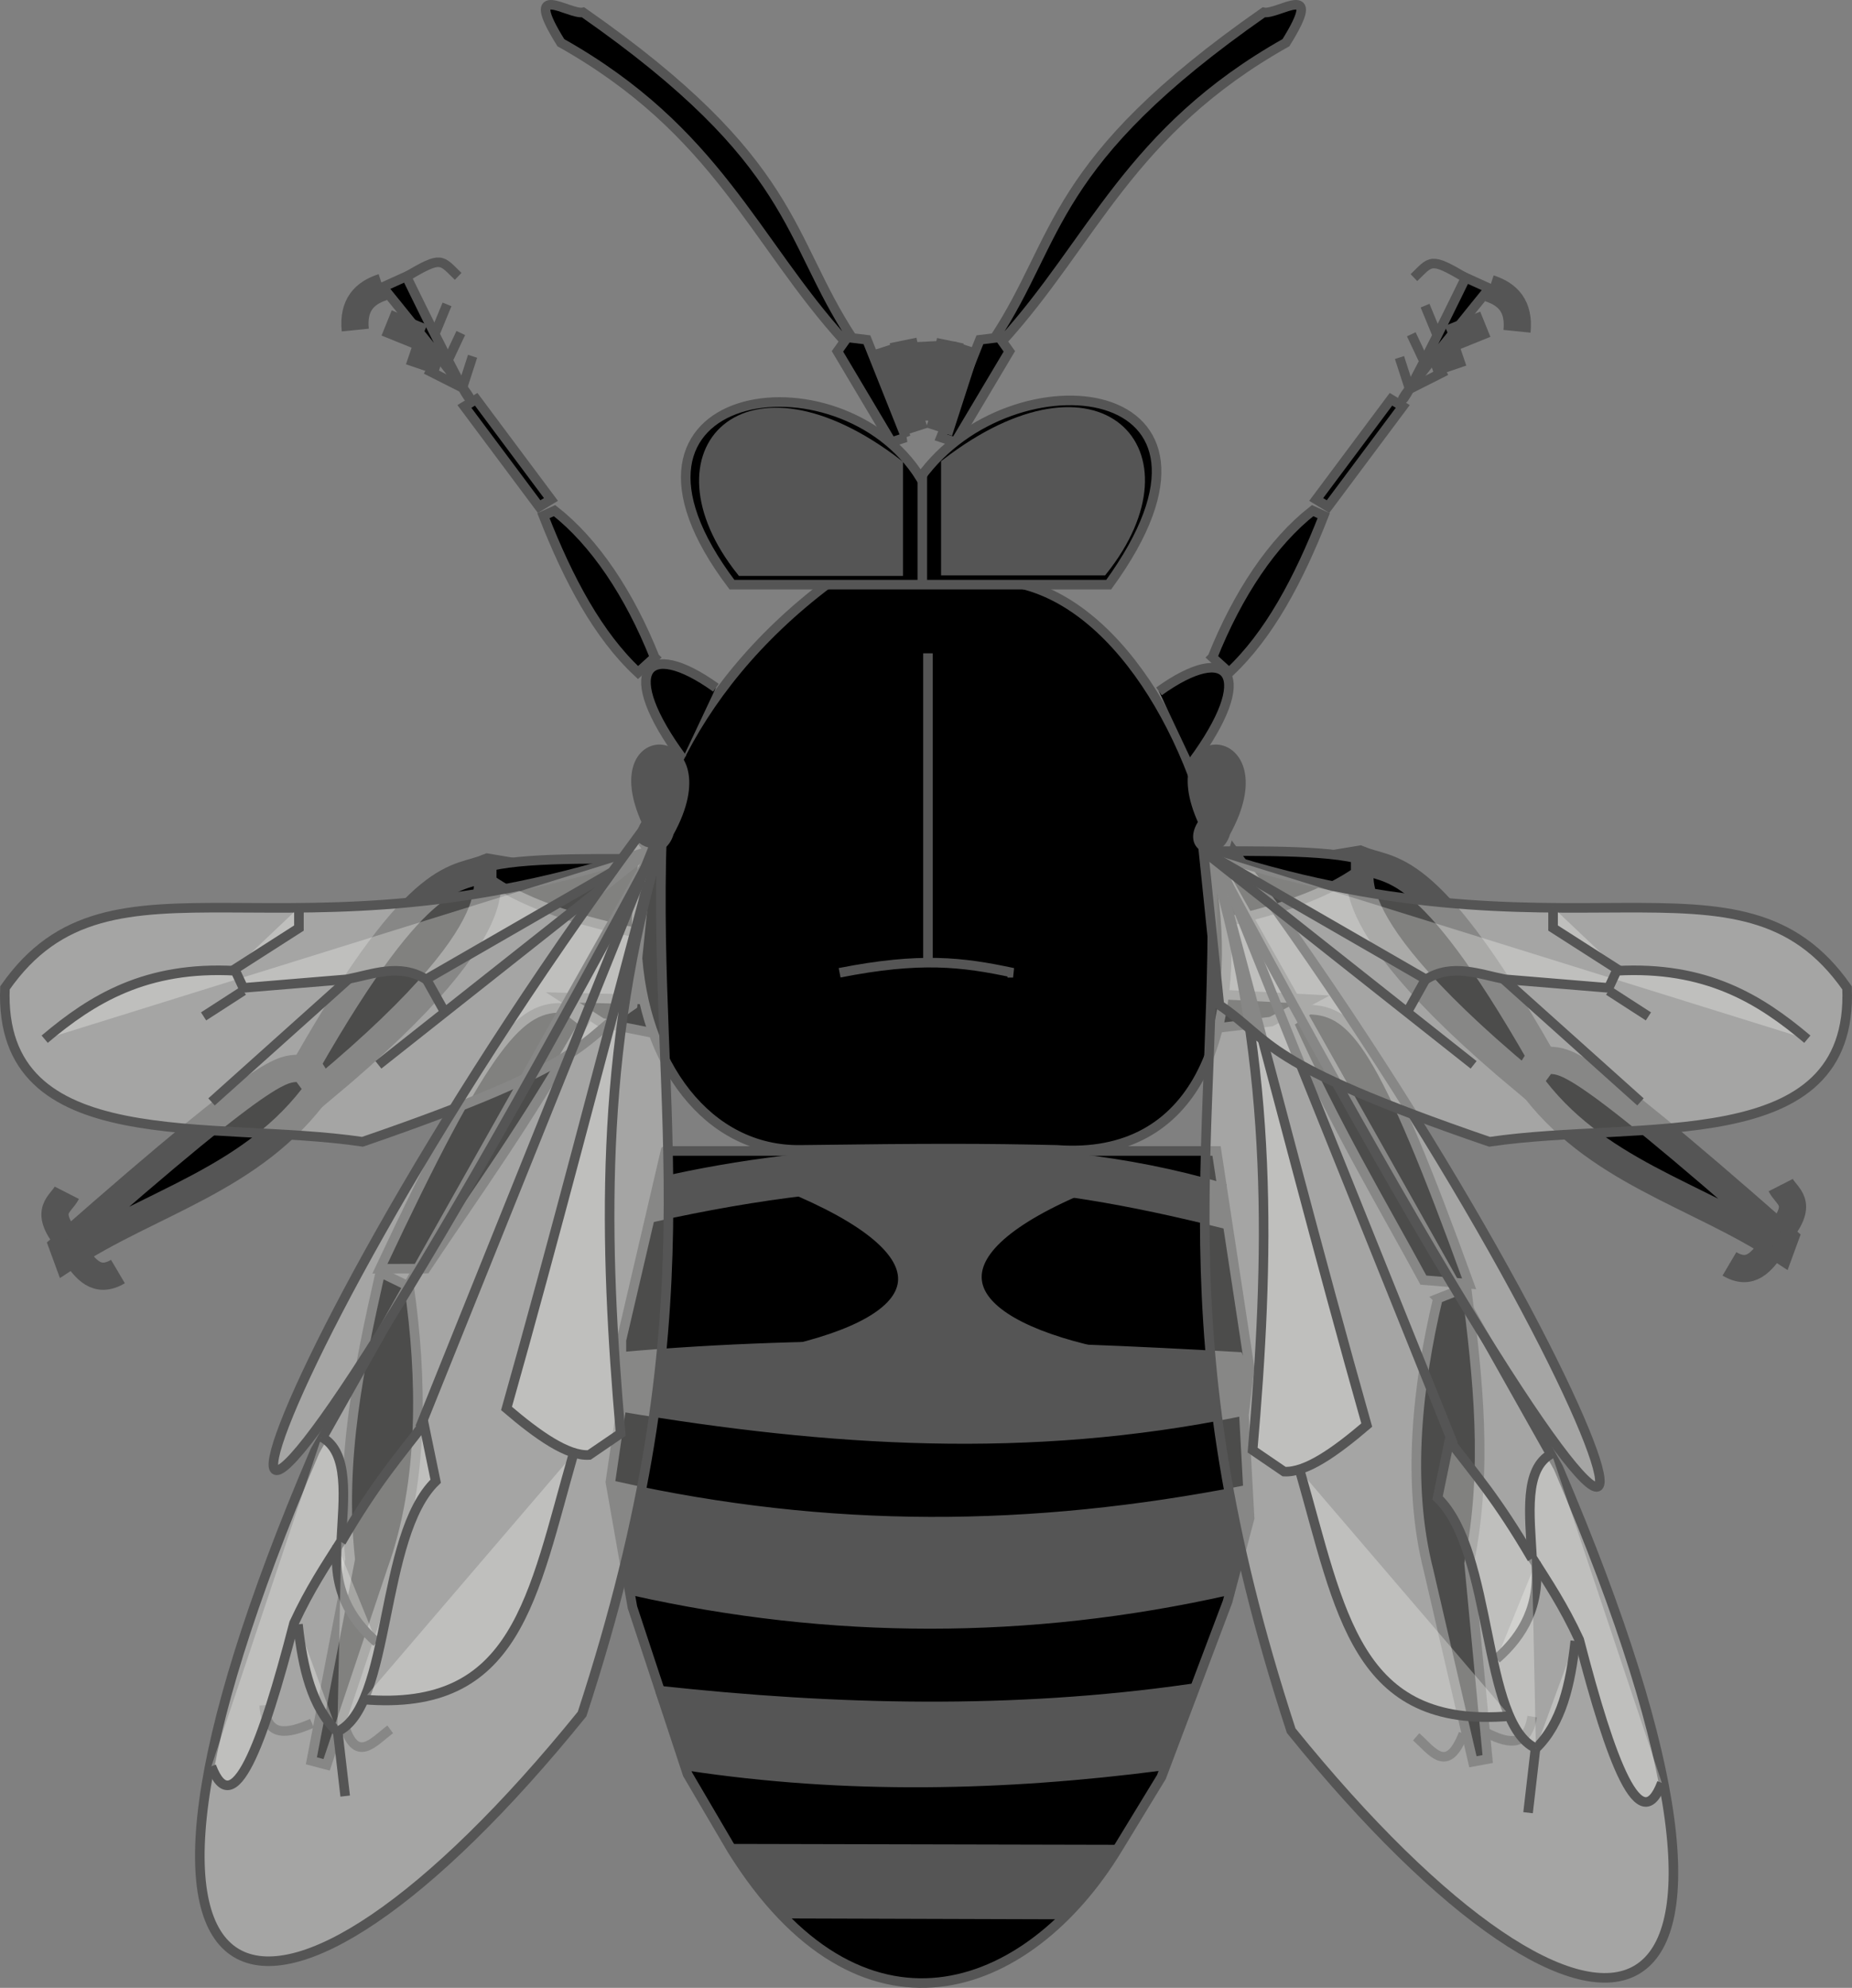 <svg xmlns:dc="http://purl.org/dc/elements/1.1/" xmlns:cc="http://creativecommons.org/ns#" xmlns:rdf="http://www.w3.org/1999/02/22-rdf-syntax-ns#" xmlns="http://www.w3.org/2000/svg" version="1.0" width="580.549" height="623.001">
  <rect width="100%" height="100%" fill="#808080" stroke="none"/>
  <g>
    <path d="m 177.131,315.898 5.942,4.595 c -18.311,32.256 -33.445,52.777 -49.607,77.092 l -14.384,0.049 c 33.954,-72.356 43.894,-82.534 58.049,-81.736 z" fill-opacity="1" fill-rule="evenodd" stroke="#555" stroke-width="3" stroke-linecap="butt" stroke-linejoin="miter" stroke-miterlimit="4" stroke-opacity="1" stroke-dasharray="none"/>
    <path d="m 128.245,403.192 -9.039,-4.409 c -6.573,29.191 -12.749,58.47 -9.433,89.851 l -12.163,63.209 4.777,1.264 20.508,-61.155 c 10.12,-28.102 9.338,-60.705 5.351,-88.76 z" fill-opacity="1" fill-rule="evenodd" stroke="#555" stroke-width="3" stroke-linecap="butt" stroke-linejoin="miter" stroke-miterlimit="4" stroke-opacity="1" stroke-dasharray="none"/>
    <path d="m 107.655,539.869 c 3.824,13.404 9.392,6.019 14.667,2.126" fill="none" stroke="#555" stroke-width="3" stroke-linecap="butt" stroke-linejoin="miter" stroke-miterlimit="4" stroke-opacity="1" stroke-dasharray="none"/>
    <path d="m 97.802,540.088 c -7.699,3.356 -14.323,4.628 -14.981,-5.661" fill="none" stroke="#555" stroke-width="3" stroke-linecap="butt" stroke-linejoin="miter" stroke-miterlimit="4" stroke-opacity="1" stroke-dasharray="none"/>
    <path d="m 225.602,313.829 -49.216,-1.211 12.221,7.942 44.127,8.759 -7.132,-15.491 z" fill-opacity="1" fill-rule="evenodd" stroke="#555" stroke-width="3" stroke-linecap="butt" stroke-linejoin="miter" stroke-miterlimit="4" stroke-opacity="1" stroke-dasharray="none"/>
    <path d="m 410.344,316.417 -6.351,4.119 c 15.222,33.556 28.38,55.175 42.205,80.653 l 14.327,1.162 c -27.053,-74.722 -36.003,-85.632 -50.181,-85.934 z" fill-opacity="1" fill-rule="evenodd" stroke="#555" stroke-width="3" stroke-linecap="butt" stroke-linejoin="miter" stroke-miterlimit="4" stroke-opacity="1" stroke-dasharray="none"/>
    <path d="m 450.728,406.962 8.946,-3.549 c 3.594,28.382 6.805,56.819 0.849,86.566 l 5.825,61.305 -4.632,0.857 -13.903,-59.955 c -7.047,-27.602 -3.378,-58.704 2.915,-85.224 z" fill-opacity="1" fill-rule="evenodd" stroke="#555" stroke-width="3" stroke-linecap="butt" stroke-linejoin="miter" stroke-miterlimit="4" stroke-opacity="1" stroke-dasharray="none"/>
    <path d="m 458.738,543.346 c -5.066,13.059 -9.922,5.27 -14.813,0.983" fill="none" stroke="#555" stroke-width="3" stroke-linecap="butt" stroke-linejoin="miter" stroke-miterlimit="4" stroke-opacity="1" stroke-dasharray="none"/>
    <path d="m 464.83,542.475 c 7.357,3.94 13.837,5.721 15.457,-4.48" fill="none" stroke="#555" stroke-width="3" stroke-linecap="butt" stroke-linejoin="miter" stroke-miterlimit="4" stroke-opacity="1" stroke-dasharray="none"/>
    <path d="m 362.242,310.602 49.151,2.604 -12.921,6.967 -44.787,5.311 8.557,-14.882 z" fill-opacity="1" fill-rule="evenodd" stroke="#555" stroke-width="3" stroke-linecap="butt" stroke-linejoin="miter" stroke-miterlimit="4" stroke-opacity="1" stroke-dasharray="none"/>
    <g>
      <g fill-opacity="1" stroke="#555" stroke-width="8.526" stroke-miterlimit="4" stroke-opacity="1" stroke-dasharray="none">
        <path d="m152.9, 271.8 c-3.706,1.374 15.59,13.43 -51.8,69.52 l-4.934,-7.849 c36.24,-63.49 47.19,-57.33 56.74,-61.67 z" fill-opacity="1" fill-rule="evenodd" stroke="#555" stroke-width="8.526" stroke-linecap="butt" stroke-linejoin="miter" stroke-miterlimit="4" stroke-opacity="1" stroke-dasharray="none"/>
        <path d="m94.94, 334.6 4.934,6.728 c-20.35,28.41 -52.54,35.28 -78.94,52.7 l-1.233,-3.364 c70.12,-61.68 68.38,-54.78 75.24,-56.07 z" fill-opacity="1" fill-rule="evenodd" stroke="#555" stroke-width="8.526" stroke-linecap="butt" stroke-linejoin="miter" stroke-miterlimit="4" stroke-opacity="1" stroke-dasharray="none"/>
        <path d="m20.94, 388.4 c-7.285,-9.274 -1.894,-10.87 0,-14.58" fill-opacity="1" fill-rule="evenodd" stroke="#555" stroke-width="8.526" stroke-linecap="butt" stroke-linejoin="miter" stroke-miterlimit="4" stroke-opacity="1" stroke-dasharray="none"/>
        <path d="m23.4, 392.9 c3.432,4.844 6.92,9.534 13.57,5.607" fill-opacity="1" fill-rule="evenodd" stroke="#555" stroke-width="8.526" stroke-linecap="butt" stroke-linejoin="miter" stroke-miterlimit="4" stroke-opacity="1" stroke-dasharray="none"/>
      </g>
      <path d="m 209.01,269.139 c 7.401,13.036 4.335,19.641 11.736,26.912 -27.81,-4.179 -51.894,-10.051 -66.605,-20.184 l 0,-4.485 c 12.353,-2.973 39.469,-2.039 54.869,-2.243 z" fill-opacity="1" fill-rule="evenodd" stroke="#555" stroke-width="3" stroke-linecap="butt" stroke-linejoin="miter" stroke-miterlimit="4" stroke-opacity="1" stroke-dasharray="none"/>
    </g>
    <g>
      <g fill-opacity="1" stroke="#555" stroke-width="8.526" stroke-miterlimit="4" stroke-opacity="1" stroke-dasharray="none">
        <path d="m426.2, 269.3 c3.706,1.374 -15.59,13.43 51.8,69.52 l4.934,-7.849 c-36.24,-63.49 -47.19,-57.33 -56.74,-61.67 z" fill-opacity="1" fill-rule="evenodd" stroke="#555" stroke-width="8.526" stroke-linecap="butt" stroke-linejoin="miter" stroke-miterlimit="4" stroke-opacity="1" stroke-dasharray="none"/>
        <path d="m484.2, 332.1 -4.934,6.728 c20.35,28.41 52.54,35.28 78.94,52.7 l1.233,-3.364 c-70.12,-61.68 -68.38,-54.78 -75.24,-56.07 z" fill-opacity="1" fill-rule="evenodd" stroke="#555" stroke-width="8.526" stroke-linecap="butt" stroke-linejoin="miter" stroke-miterlimit="4" stroke-opacity="1" stroke-dasharray="none"/>
        <path d="m558.2, 386 c7.285,-9.274 1.894,-10.87 0,-14.58" fill-opacity="1" fill-rule="evenodd" stroke="#555" stroke-width="8.526" stroke-linecap="butt" stroke-linejoin="miter" stroke-miterlimit="4" stroke-opacity="1" stroke-dasharray="none"/>
        <path d="m555.7, 390.5 c-3.432,4.844 -6.92,9.534 -13.57,5.607" fill-opacity="1" fill-rule="evenodd" stroke="#555" stroke-width="8.526" stroke-linecap="butt" stroke-linejoin="miter" stroke-miterlimit="4" stroke-opacity="1" stroke-dasharray="none"/>
      </g>
      <path d="m 370.105,266.733 c -7.401,13.036 -4.335,19.641 -11.736,26.912 27.81,-4.179 51.894,-10.051 66.605,-20.184 l 0,-4.485 c -12.353,-2.973 -39.469,-2.039 -54.869,-2.243 z" fill-opacity="1" fill-rule="evenodd" stroke="#555" stroke-width="3" stroke-linecap="butt" stroke-linejoin="miter" stroke-miterlimit="4" stroke-opacity="1" stroke-dasharray="none"/>
    </g>
    <path d="m 345.157,259.324 a 54.264,53.819 0 1 1 -108.529,0 54.264,53.819 0 1 1 108.529,0 z" fill-opacity="1" fill-rule="evenodd" stroke="#555" stroke-width="3" stroke-linecap="butt" stroke-linejoin="miter" stroke-miterlimit="4" stroke-opacity="1" stroke-dasharray="none"/>
    <path d="m 259.708,182.763 59.307,0 c 66.007,13.897 101.141,184.216 12.21,177.613 -23.227,-0.529 -39.554,-0.529 -80.239,0 -58.201,0.909 -81.584,-109.621 8.722,-177.613 z" fill-opacity="1" fill-rule="evenodd" stroke="#555" stroke-width="3" stroke-linecap="butt" stroke-linejoin="miter" stroke-miterlimit="4" stroke-opacity="1" stroke-dasharray="none"/>
    <path d="m 263.196,304.872 c 25.244,-4.978 38.363,-3.417 54.373,0 l -1.744,0" fill-opacity="1" fill-rule="evenodd" stroke="#555" stroke-width="3" stroke-linecap="butt" stroke-linejoin="miter" stroke-miterlimit="4" stroke-opacity="1" stroke-dasharray="none"/>
    <path d="m 363.298,216.683 c 22.095,-15.858 30.817,-5.286 10.466,22.202" fill-opacity="1" fill-rule="evenodd" stroke="#555" stroke-width="3" stroke-linecap="butt" stroke-linejoin="miter" stroke-miterlimit="4" stroke-opacity="1" stroke-dasharray="none"/>
    <path d="m 380.066,206.021 5.233,4.757 c 12.493,-11.643 21.796,-29.088 29.654,-49.161 l -3.489,-1.586 c -12.595,9.873 -23.448,26.085 -31.398,45.989 z" fill-opacity="1" fill-rule="evenodd" stroke="#555" stroke-width="3" stroke-linecap="butt" stroke-linejoin="miter" stroke-miterlimit="4" stroke-opacity="1" stroke-dasharray="none"/>
    <path d="m 412.591,156.533 3.7,2.243 23.435,-31.398 -3.7,-2.243 -23.435,31.398 z" fill-opacity="1" fill-rule="evenodd" stroke="#555" stroke-width="3" stroke-linecap="butt" stroke-linejoin="miter" stroke-miterlimit="4" stroke-opacity="1" stroke-dasharray="none"/>
    <path d="m 224.42,215.536 c -22.095,-15.858 -30.817,-5.286 -10.466,22.202" fill-opacity="1" fill-rule="evenodd" stroke="#555" stroke-width="3" stroke-linecap="butt" stroke-linejoin="miter" stroke-miterlimit="4" stroke-opacity="1" stroke-dasharray="none"/>
    <path d="m 205.232,206.021 -5.233,4.757 C 187.506,199.135 178.203,181.691 170.345,161.618 l 3.489,-1.586 c 12.595,9.873 23.448,26.085 31.398,45.989 z" fill-opacity="1" fill-rule="evenodd" stroke="#555" stroke-width="3" stroke-linecap="butt" stroke-linejoin="miter" stroke-miterlimit="4" stroke-opacity="1" stroke-dasharray="none"/>
    <path d="m 172.708,156.533 -3.7,2.243 -23.435,-31.398 3.7,-2.243 23.435,31.398 z" fill-opacity="1" fill-rule="evenodd" stroke="#555" stroke-width="3" stroke-linecap="butt" stroke-linejoin="miter" stroke-miterlimit="4" stroke-opacity="1" stroke-dasharray="none"/>
    <g>
      <path d="m 294.959,137.076 4.51,1.49 16.932,-28.449 -2.255,-3.172 C 342.678,75.553 353.949,41.023 403.107,13.381 415.499,-6.516 400.418,4.808 396.13,3.867 328.757,50.863 332.568,74.326 311.785,105.92 l -4.616,0.561 -12.21,30.595 z" fill-opacity="1" fill-rule="evenodd" stroke="#555" stroke-width="3" stroke-linecap="butt" stroke-linejoin="miter" stroke-miterlimit="4" stroke-opacity="1" stroke-dasharray="none"/>
      <path d="m 283.96,137.076 -4.51,1.49 -16.932,-28.449 2.255,-3.172 C 236.241,75.553 224.97,41.023 175.811,13.381 163.419,-6.516 178.501,4.808 182.789,3.867 250.162,50.863 246.35,74.326 267.133,105.92 l 4.616,0.561 12.21,30.595 z" fill-opacity="1" fill-rule="evenodd" stroke="#555" stroke-width="3" stroke-linecap="butt" stroke-linejoin="miter" stroke-miterlimit="4" stroke-opacity="1" stroke-dasharray="none"/>
      <g fill-opacity="1" stroke="#555" stroke-width="8.526" stroke-miterlimit="4" stroke-opacity="1" stroke-dasharray="none">
        <path d="m297.9, 106.8 -5.233,25.37" fill-opacity="1" fill-rule="evenodd" stroke="#555" stroke-width="8.526" stroke-linecap="butt" stroke-linejoin="miter" stroke-miterlimit="4" stroke-opacity="1" stroke-dasharray="none"/>
        <path d="m303.1, 108.3 -8.722,26.96" fill-opacity="1" fill-rule="evenodd" stroke="#555" stroke-width="8.526" stroke-linecap="butt" stroke-linejoin="miter" stroke-miterlimit="4" stroke-opacity="1" stroke-dasharray="none"/>
        <g fill-opacity="1" stroke="#555" stroke-width="8.526" stroke-miterlimit="4" stroke-opacity="1" stroke-dasharray="none">
          <path d="m283.1, 106.7 5.233,25.37" fill-opacity="1" fill-rule="evenodd" stroke="#555" stroke-width="8.526" stroke-linecap="butt" stroke-linejoin="miter" stroke-miterlimit="4" stroke-opacity="1" stroke-dasharray="none"/>
          <path d="m278, 108.4 8.721,26.96" fill-opacity="1" fill-rule="evenodd" stroke="#555" stroke-width="8.526" stroke-linecap="butt" stroke-linejoin="miter" stroke-miterlimit="4" stroke-opacity="1" stroke-dasharray="none"/>
        </g>
        <path d="m289.5, 107.1 1.233,24.67" fill-opacity="1" fill-rule="evenodd" stroke="#555" stroke-width="8.526" stroke-linecap="butt" stroke-linejoin="miter" stroke-miterlimit="4" stroke-opacity="1" stroke-dasharray="none"/>
      </g>
    </g>
    <g>
      <path d="m 439.726,125.135 c -1.233,0 27.135,-34.762 27.135,-34.762 l -7.401,-3.364 c 0,0 -18.501,38.126 -19.735,38.126 z" fill-opacity="1" fill-rule="evenodd" stroke="#555" stroke-width="3" stroke-linecap="butt" stroke-linejoin="miter" stroke-miterlimit="4" stroke-opacity="1" stroke-dasharray="none"/>
      <path d="m 442.193,121.771 11.101,-5.607" fill="none" stroke="#555" stroke-width="3" stroke-linecap="butt" stroke-linejoin="miter" stroke-miterlimit="4" stroke-opacity="1" stroke-dasharray="none"/>
      <g fill="none" stroke="#555" stroke-width="8.526" stroke-miterlimit="4" stroke-opacity="1" stroke-dasharray="none">
        <path d="m448.4, 113.9 9.867,-3.364" fill="none" stroke="#555" stroke-width="8.526" stroke-linecap="butt" stroke-linejoin="miter" stroke-miterlimit="4" stroke-opacity="1" stroke-dasharray="none"/>
        <path d="m454.5, 106.1 11.1,-4.485" fill="none" stroke="#555" stroke-width="8.526" stroke-linecap="butt" stroke-linejoin="miter" stroke-miterlimit="4" stroke-opacity="1" stroke-dasharray="none"/>
        <path d="m466.9, 90.37 c5.767,1.859 9.425,5.635 8.634,13.46" fill="none" stroke="#555" stroke-width="8.526" stroke-linecap="butt" stroke-linejoin="miter" stroke-miterlimit="4" stroke-opacity="1" stroke-dasharray="none"/>
      </g>
      <path d="m 459.251,87.005 c -11.001,-6.562 -10.651,-5.163 -16.026,0 l 0,0" fill="none" stroke="#555" stroke-width="3" stroke-linecap="butt" stroke-linejoin="miter" stroke-miterlimit="4" stroke-opacity="1" stroke-dasharray="none"/>
      <path d="m 450.416,104.764 -3.7,-8.971" fill="none" stroke="#555" stroke-width="3" stroke-linecap="butt" stroke-linejoin="miter" stroke-miterlimit="4" stroke-opacity="1" stroke-dasharray="none"/>
      <path d="m 446.099,112.613 -3.7,-7.849" fill="none" stroke="#555" stroke-width="3" stroke-linecap="butt" stroke-linejoin="miter" stroke-miterlimit="4" stroke-opacity="1" stroke-dasharray="none"/>
      <path d="m 441.782,121.584 -3.084,-9.531" fill="none" stroke="#555" stroke-width="3" stroke-linecap="butt" stroke-linejoin="miter" stroke-miterlimit="4" stroke-opacity="1" stroke-dasharray="none"/>
    </g>
    <path d="m 290.893,204.751 0,96.436 0,0" fill-opacity="1" fill-rule="evenodd" stroke="#555" stroke-width="3" stroke-linecap="butt" stroke-linejoin="miter" stroke-miterlimit="4" stroke-opacity="1" stroke-dasharray="none"/>
    <g>
      <path d="m 229.451,183.233 59.048,0 59.048,0 C 395.064,117.813 317.144,109.937 288.498,149.681 263.29,109.174 182.239,120.759 229.451,183.233 z" fill-opacity="1" fill-rule="evenodd" stroke="#555" stroke-width="3" stroke-linecap="butt" stroke-linejoin="miter" stroke-miterlimit="4" stroke-opacity="1" stroke-dasharray="none"/>
      <path d="m 289.119,148.815 0,33.552" fill-opacity="1" fill-rule="evenodd" stroke="#555" stroke-width="3" stroke-linecap="butt" stroke-linejoin="miter" stroke-miterlimit="4" stroke-opacity="1" stroke-dasharray="none"/>
    </g>
    <g>
      <g>
        <path d="m 208.612,360.718 172.739,0 10.364,68.009 -1.778,14.664 1.778,32.419 -6.91,26.157 -20.729,54.93 -13.819,22.67 c -28.095,46.074 -80.611,64.96 -120.917,0 l -13.819,-23.541 -17.274,-52.314 -6.91,-39.236 3.455,-23.541 0,-20.926 13.819,-59.29 z" fill-opacity="1" fill-rule="evenodd" stroke="#555" stroke-width="3" stroke-linecap="butt" stroke-linejoin="miter" stroke-miterlimit="4" stroke-opacity="1" stroke-dasharray="none"/>
        <path d="m 194.793,425.239 c 62.152,-5.522 127.793,-3.818 193.433,0 1.98,3.96 2.651,9.11 0,17.28 -65.641,13.364 -127.793,9.415 -193.433,-1.586 l 0,-15.694 z" fill="#555" fill-opacity="1" fill-rule="evenodd" stroke="#555" stroke-width="3" stroke-linecap="butt" stroke-linejoin="miter" stroke-miterlimit="4" stroke-opacity="1" stroke-dasharray="none"/>
        <path d="m 193.065,465.782 c 66.792,14.837 130.113,14.372 196.905,1.308 2.04,10.463 -3.068,20.926 -5.165,31.389 -62.186,13.951 -124.372,13.95 -186.558,0 l -5.182,-32.697 z" fill="#555" fill-opacity="1" fill-rule="evenodd" stroke="#555" stroke-width="3" stroke-linecap="butt" stroke-linejoin="miter" stroke-miterlimit="4" stroke-opacity="1" stroke-dasharray="none"/>
        <path d="m 206.885,529.867 c 55.276,6.008 110.553,7.333 165.829,-0.556 l -8.637,24.097 c -49.518,6.423 -99.037,7.51 -148.555,0 l -8.637,-23.541 z" fill="#555" fill-opacity="1" fill-rule="evenodd" stroke="#555" stroke-width="3" stroke-linecap="butt" stroke-linejoin="miter" stroke-miterlimit="4" stroke-opacity="1" stroke-dasharray="none"/>
        <path d="m 230.872,579.395 117.259,0.264 c -2.01,6.782 -10.191,13.564 -16.753,20.346 l -85.15,-0.264 -15.356,-20.346 z" fill="#555" fill-opacity="1" fill-rule="evenodd" stroke="#555" stroke-width="3" stroke-linecap="butt" stroke-linejoin="miter" stroke-miterlimit="4" stroke-opacity="1" stroke-dasharray="none"/>
        <path d="m 204.699,381.489 c 32.841,-7.3 64.174,-11.321 95.618,-10.749 27.142,0.494 54.366,5.533 82.713,12.598 l 0,-11.098 C 324.401,354.733 253.557,359.609 207.142,370.391 l -2.443,11.098 z" fill="#555" fill-opacity="1" fill-rule="evenodd" stroke="#555" stroke-width="3" stroke-linecap="butt" stroke-linejoin="miter" stroke-miterlimit="4" stroke-opacity="1" stroke-dasharray="none"/>
      </g>
      <path d="m 341.718,371.581 c -52.37,21.394 -42.725,42.077 2.467,52.143 l -99.346,0 c 47.292,-10.232 53.981,-30.597 1.233,-52.143 35.332,-5.234 63.198,-5.842 95.646,0 z" fill="#555" fill-opacity="1" fill-rule="evenodd" stroke="#555" stroke-width="3" stroke-linecap="butt" stroke-linejoin="miter" stroke-miterlimit="4" stroke-opacity="1" stroke-dasharray="none"/>
    </g>
    <path d="m 202.767,257.751 c -5.715,8.239 4.675,11.379 6.977,3.172 18.168,-32.918 -21.884,-35.432 -6.977,-3.172 z" fill="#555" fill-opacity="1" fill-rule="evenodd" stroke="#555" stroke-width="3" stroke-linecap="butt" stroke-linejoin="miter" stroke-miterlimit="4" stroke-opacity="1" stroke-dasharray="none"/>
    <path d="m 281.554,145.444 0,33.552 -49.2,0 c -29.835,-37.55 1.211,-70.533 49.2,-33.552 z" fill="#555" fill-opacity="1" fill-rule="evenodd" stroke="#555" stroke-width="3" stroke-linecap="butt" stroke-linejoin="miter" stroke-miterlimit="4" stroke-opacity="1" stroke-dasharray="none"/>
    <path d="m 296.5,145.276 0,33.552 49.2,0 c 29.835,-37.55 -1.211,-70.533 -49.2,-33.552 z" fill="#555" fill-opacity="1" fill-rule="evenodd" stroke="#555" stroke-width="3" stroke-linecap="butt" stroke-linejoin="miter" stroke-miterlimit="4" stroke-opacity="1" stroke-dasharray="none"/>
    <g>
      <path d="M 203.297,266.733 C 88.726,305.143 35.215,261.344 1.552,309.609 c -2.191,53.313 65.066,41.245 112.08,48.235 72.606,-24.903 67.511,-31.227 84.683,-42.876 l 4.981,-48.235 z" fill="#f9f9f6" fill-opacity=".306" fill-rule="evenodd" stroke="#555" stroke-width="3" stroke-linecap="butt" stroke-linejoin="miter" stroke-miterlimit="4" stroke-opacity="1" stroke-dasharray="none"/>
      <path d="m 203.297,266.733 -69.739,40.196 c -8.302,-5.139 -16.604,-1.596 -24.907,0 l -32.379,2.68 -2.491,-5.359 C 45.773,302.698 28.883,313.11 14.006,325.687 l 0,0" fill="#f9f9f6" fill-opacity=".306" fill-rule="evenodd" stroke="#555" stroke-width="3" stroke-linecap="butt" stroke-linejoin="miter" stroke-miterlimit="4" stroke-opacity="1" stroke-dasharray="none"/>
      <path d="m 93.707,284.397 0,6.453 -20.923,13.399" fill="#f9f9f6" fill-opacity=".306" fill-rule="evenodd" stroke="#555" stroke-width="3" stroke-linecap="butt" stroke-linejoin="miter" stroke-miterlimit="4" stroke-opacity="1" stroke-dasharray="none"/>
      <path d="m 76.272,310.502 -12.453,8.039" fill="#f9f9f6" fill-opacity=".306" fill-rule="evenodd" stroke="#555" stroke-width="3" stroke-linecap="butt" stroke-linejoin="miter" stroke-miterlimit="4" stroke-opacity="1" stroke-dasharray="none"/>
      <path d="M 109.397,306.728 66.31,345.339" fill="#f9f9f6" fill-opacity=".306" fill-rule="evenodd" stroke="#555" stroke-width="3" stroke-linecap="butt" stroke-linejoin="miter" stroke-miterlimit="4" stroke-opacity="1" stroke-dasharray="none"/>
      <path d="m 133.558,306.728 5.728,10.227" fill="#f9f9f6" fill-opacity=".306" fill-rule="evenodd" stroke="#555" stroke-width="3" stroke-linecap="butt" stroke-linejoin="miter" stroke-miterlimit="4" stroke-opacity="1" stroke-dasharray="none"/>
      <path d="M 203.297,266.733 118.614,333.726" fill="#f9f9f6" fill-opacity=".306" fill-rule="evenodd" stroke="#555" stroke-width="3" stroke-linecap="butt" stroke-linejoin="miter" stroke-miterlimit="4" stroke-opacity="1" stroke-dasharray="none"/>
    </g>
    <g>
      <path d="m 207.496,261.627 c -3.043,89.446 16.712,147.912 -25.035,275.567 C 86.297,656.036 17.166,645.355 98.733,454.731 L 207.496,261.627 z" fill="#f9f9f6" fill-opacity=".306" fill-rule="evenodd" stroke="#555" stroke-width="3" stroke-linecap="butt" stroke-linejoin="miter" stroke-miterlimit="4" stroke-opacity="1" stroke-dasharray="none"/>
      <path d="m 200.486,261.524 c -135.42,183.489 -171.83,335.667 5.669,3.172 -3.938,-0.613 -5.202,-1.507 -5.669,-3.172 z" fill="#f9f9f6" fill-opacity=".306" fill-rule="evenodd" stroke="#555" stroke-width="3" stroke-linecap="butt" stroke-linejoin="miter" stroke-miterlimit="4" stroke-opacity="1" stroke-dasharray="none"/>
      <path d="m 105.738,541.591 2.467,21.306" fill="#f9f9f6" fill-opacity=".306" fill-rule="evenodd" stroke="#555" stroke-width="3" stroke-linecap="butt" stroke-linejoin="miter" stroke-miterlimit="4" stroke-opacity="1" stroke-dasharray="none"/>
      <path d="m 93.404,509.072 c 1.465,13.619 4.341,25.956 12.334,33.641" fill="#f9f9f6" fill-opacity=".306" fill-rule="evenodd" stroke="#555" stroke-width="3" stroke-linecap="butt" stroke-linejoin="miter" stroke-miterlimit="4" stroke-opacity="1" stroke-dasharray="none"/>
      <path d="m 100.804,450.388 c 8.798,4.71 6.865,19.176 6.167,32.519 -4.934,7.799 -9.867,15.127 -14.801,25.791 -10.01,38.723 -19.163,62.642 -25.902,44.854" fill="#f9f9f6" fill-opacity=".306" fill-rule="evenodd" stroke="#555" stroke-width="3" stroke-linecap="butt" stroke-linejoin="miter" stroke-miterlimit="4" stroke-opacity="1" stroke-dasharray="none"/>
      <path d="m 105.738,484.403 c -1.339,13.396 3.83,22.847 12.334,30.277" fill="#f9f9f6" fill-opacity=".306" fill-rule="evenodd" stroke="#555" stroke-width="3" stroke-linecap="butt" stroke-linejoin="miter" stroke-miterlimit="4" stroke-opacity="1" stroke-dasharray="none"/>
      <path d="m 105.738,542.713 c 17.119,-7.852 13.091,-61.374 30.836,-78.495 l -3.7,-17.942 c -7.966,10.514 -14.862,18.107 -25.902,37.005" fill="#f9f9f6" fill-opacity=".306" fill-rule="evenodd" stroke="#555" stroke-width="3" stroke-linecap="butt" stroke-linejoin="miter" stroke-miterlimit="4" stroke-opacity="1" stroke-dasharray="none"/>
      <path d="m 113.861,532.621 c 48.378,4.097 53.051,-32.287 65.882,-76.909" fill="#f9f9f6" fill-opacity=".306" fill-rule="evenodd" stroke="#555" stroke-width="3" stroke-linecap="butt" stroke-linejoin="miter" stroke-miterlimit="4" stroke-opacity="1" stroke-dasharray="none"/>
      <path d="m 207.09,264.153 c -19.613,65.5 -17.653,126.358 -12.546,185.114 l -9.867,6.728 c -6.711,0.385 -15.923,-6.051 -25.902,-14.578 14.801,-52.288 29.602,-109.839 44.403,-164.839" fill="#f9f9f6" fill-opacity=".306" fill-rule="evenodd" stroke="#555" stroke-width="3" stroke-linecap="butt" stroke-linejoin="miter" stroke-miterlimit="4" stroke-opacity="1" stroke-dasharray="none"/>
      <path d="m 131.64,447.398 74.005,-183.902 0,0" fill="#f9f9f6" fill-opacity=".306" fill-rule="evenodd" stroke="#555" stroke-width="3" stroke-linecap="butt" stroke-linejoin="miter" stroke-miterlimit="4" stroke-opacity="1" stroke-dasharray="none"/>
    </g>
    <path d="m 377.2,257.751 c -5.715,8.239 4.675,11.379 6.977,3.172 18.168,-32.918 -21.884,-35.432 -6.977,-3.172 z" fill="#555" fill-opacity="1" fill-rule="evenodd" stroke="#555" stroke-width="3" stroke-linecap="butt" stroke-linejoin="miter" stroke-miterlimit="4" stroke-opacity="1" stroke-dasharray="none"/>
    <g>
      <path d="m 379.715,266.836 c 3.043,89.446 -16.712,147.912 25.035,275.567 96.165,118.842 165.295,108.161 83.728,-82.463 L 379.715,266.836 z" fill="#f9f9f6" fill-opacity=".306" fill-rule="evenodd" stroke="#555" stroke-width="3" stroke-linecap="butt" stroke-linejoin="miter" stroke-miterlimit="4" stroke-opacity="1" stroke-dasharray="none"/>
      <path d="m 386.724,266.733 c 135.42,183.489 171.83,335.667 -5.669,3.172 3.938,-0.613 5.202,-1.507 5.669,-3.172 z" fill="#f9f9f6" fill-opacity=".306" fill-rule="evenodd" stroke="#555" stroke-width="3" stroke-linecap="butt" stroke-linejoin="miter" stroke-miterlimit="4" stroke-opacity="1" stroke-dasharray="none"/>
      <path d="m 481.472,546.801 -2.467,21.306" fill="#f9f9f6" fill-opacity=".306" fill-rule="evenodd" stroke="#555" stroke-width="3" stroke-linecap="butt" stroke-linejoin="miter" stroke-miterlimit="4" stroke-opacity="1" stroke-dasharray="none"/>
      <path d="m 493.806,514.281 c -1.465,13.619 -4.341,25.956 -12.334,33.641" fill="#f9f9f6" fill-opacity=".306" fill-rule="evenodd" stroke="#555" stroke-width="3" stroke-linecap="butt" stroke-linejoin="miter" stroke-miterlimit="4" stroke-opacity="1" stroke-dasharray="none"/>
      <path d="m 486.406,455.597 c -8.798,4.71 -6.865,19.176 -6.167,32.519 4.934,7.799 9.867,15.127 14.801,25.791 10.01,38.723 19.163,62.642 25.902,44.854" fill="#f9f9f6" fill-opacity=".306" fill-rule="evenodd" stroke="#555" stroke-width="3" stroke-linecap="butt" stroke-linejoin="miter" stroke-miterlimit="4" stroke-opacity="1" stroke-dasharray="none"/>
      <path d="m 481.472,489.612 c 1.339,13.396 -3.83,22.847 -12.334,30.277" fill="#f9f9f6" fill-opacity=".306" fill-rule="evenodd" stroke="#555" stroke-width="3" stroke-linecap="butt" stroke-linejoin="miter" stroke-miterlimit="4" stroke-opacity="1" stroke-dasharray="none"/>
      <path d="m 481.472,547.922 c -17.119,-7.852 -13.091,-61.374 -30.836,-78.495 l 3.7,-17.942 c 7.966,10.514 14.862,18.107 25.902,37.005" fill="#f9f9f6" fill-opacity=".306" fill-rule="evenodd" stroke="#555" stroke-width="3" stroke-linecap="butt" stroke-linejoin="miter" stroke-miterlimit="4" stroke-opacity="1" stroke-dasharray="none"/>
      <path d="m 473.349,537.83 c -48.378,4.097 -53.051,-32.287 -65.882,-76.909" fill="#f9f9f6" fill-opacity=".306" fill-rule="evenodd" stroke="#555" stroke-width="3" stroke-linecap="butt" stroke-linejoin="miter" stroke-miterlimit="4" stroke-opacity="1" stroke-dasharray="none"/>
      <path d="m 380.12,269.362 c 19.613,65.5 17.653,126.358 12.546,185.114 l 9.867,6.728 c 6.711,0.385 15.923,-6.051 25.902,-14.578 -14.801,-52.288 -29.602,-109.839 -44.403,-164.839" fill="#f9f9f6" fill-opacity=".306" fill-rule="evenodd" stroke="#555" stroke-width="3" stroke-linecap="butt" stroke-linejoin="miter" stroke-miterlimit="4" stroke-opacity="1" stroke-dasharray="none"/>
      <path d="m 455.57,452.607 -74.005,-183.902 0,0" fill="#f9f9f6" fill-opacity=".306" fill-rule="evenodd" stroke="#555" stroke-width="3" stroke-linecap="butt" stroke-linejoin="miter" stroke-miterlimit="4" stroke-opacity="1" stroke-dasharray="none"/>
    </g>
    <g>
      <path d="m 377.253,266.733 c 114.571,38.41 168.081,-5.389 201.744,42.876 2.191,53.313 -65.066,41.245 -112.08,48.235 -72.606,-24.903 -67.511,-31.227 -84.683,-42.876 l -4.981,-48.235 z" fill="#f9f9f6" fill-opacity=".306" fill-rule="evenodd" stroke="#555" stroke-width="3" stroke-linecap="butt" stroke-linejoin="miter" stroke-miterlimit="4" stroke-opacity="1" stroke-dasharray="none"/>
      <path d="m 377.253,266.733 69.739,40.196 c 8.302,-5.139 16.604,-1.596 24.907,0 l 32.379,2.68 2.491,-5.359 c 28.009,-1.551 44.898,8.861 59.776,21.438 l 0,0" fill="#f9f9f6" fill-opacity=".306" fill-rule="evenodd" stroke="#555" stroke-width="3" stroke-linecap="butt" stroke-linejoin="miter" stroke-miterlimit="4" stroke-opacity="1" stroke-dasharray="none"/>
      <path d="m 486.842,284.397 0,6.453 20.923,13.399" fill="#f9f9f6" fill-opacity=".306" fill-rule="evenodd" stroke="#555" stroke-width="3" stroke-linecap="butt" stroke-linejoin="miter" stroke-miterlimit="4" stroke-opacity="1" stroke-dasharray="none"/>
      <path d="m 504.277,310.502 12.453,8.039" fill="#f9f9f6" fill-opacity=".306" fill-rule="evenodd" stroke="#555" stroke-width="3" stroke-linecap="butt" stroke-linejoin="miter" stroke-miterlimit="4" stroke-opacity="1" stroke-dasharray="none"/>
      <path d="m 471.152,306.728 43.088,38.61" fill="#f9f9f6" fill-opacity=".306" fill-rule="evenodd" stroke="#555" stroke-width="3" stroke-linecap="butt" stroke-linejoin="miter" stroke-miterlimit="4" stroke-opacity="1" stroke-dasharray="none"/>
      <path d="m 446.991,306.728 -5.728,10.227" fill="#f9f9f6" fill-opacity=".306" fill-rule="evenodd" stroke="#555" stroke-width="3" stroke-linecap="butt" stroke-linejoin="miter" stroke-miterlimit="4" stroke-opacity="1" stroke-dasharray="none"/>
      <path d="m 377.253,266.733 84.683,66.994" fill="#f9f9f6" fill-opacity=".306" fill-rule="evenodd" stroke="#555" stroke-width="3" stroke-linecap="butt" stroke-linejoin="miter" stroke-miterlimit="4" stroke-opacity="1" stroke-dasharray="none"/>
    </g>
    <g>
      <path d="m 147.115,124.742 c 1.233,0 -27.135,-34.762 -27.135,-34.762 l 7.401,-3.364 c 0,0 18.501,38.126 19.735,38.126 z" fill-opacity="1" fill-rule="evenodd" stroke="#555" stroke-width="3" stroke-linecap="butt" stroke-linejoin="miter" stroke-miterlimit="4" stroke-opacity="1" stroke-dasharray="none"/>
      <path d="m 144.648,121.377 -11.101,-5.607" fill="none" stroke="#555" stroke-width="3" stroke-linecap="butt" stroke-linejoin="miter" stroke-miterlimit="4" stroke-opacity="1" stroke-dasharray="none"/>
      <g fill="none" stroke="#555" stroke-width="8.526" stroke-miterlimit="4" stroke-opacity="1" stroke-dasharray="none">
        <path d="m138.5, 113.5 -9.867,-3.364" fill="none" stroke="#555" stroke-width="8.526" stroke-linecap="butt" stroke-linejoin="miter" stroke-miterlimit="4" stroke-opacity="1" stroke-dasharray="none"/>
        <path d="m132.3, 105.7 -11.1,-4.485" fill="none" stroke="#555" stroke-width="8.526" stroke-linecap="butt" stroke-linejoin="miter" stroke-miterlimit="4" stroke-opacity="1" stroke-dasharray="none"/>
        <path d="m120, 89.98 c-5.767,1.859 -9.425,5.635 -8.634,13.46" fill="none" stroke="#555" stroke-width="8.526" stroke-linecap="butt" stroke-linejoin="miter" stroke-miterlimit="4" stroke-opacity="1" stroke-dasharray="none"/>
      </g>
      <path d="m 127.59,86.612 c 11.001,-6.562 10.651,-5.163 16.026,0 l 0,0" fill="none" stroke="#555" stroke-width="3" stroke-linecap="butt" stroke-linejoin="miter" stroke-miterlimit="4" stroke-opacity="1" stroke-dasharray="none"/>
      <path d="m 136.425,104.37 3.7,-8.971" fill="none" stroke="#555" stroke-width="3" stroke-linecap="butt" stroke-linejoin="miter" stroke-miterlimit="4" stroke-opacity="1" stroke-dasharray="none"/>
      <path d="m 140.742,112.22 3.7,-7.849" fill="none" stroke="#555" stroke-width="3" stroke-linecap="butt" stroke-linejoin="miter" stroke-miterlimit="4" stroke-opacity="1" stroke-dasharray="none"/>
      <path d="m 145.059,121.191 3.084,-9.531" fill="none" stroke="#555" stroke-width="3" stroke-linecap="butt" stroke-linejoin="miter" stroke-miterlimit="4" stroke-opacity="1" stroke-dasharray="none"/>
    </g>
  </g>
</svg>

